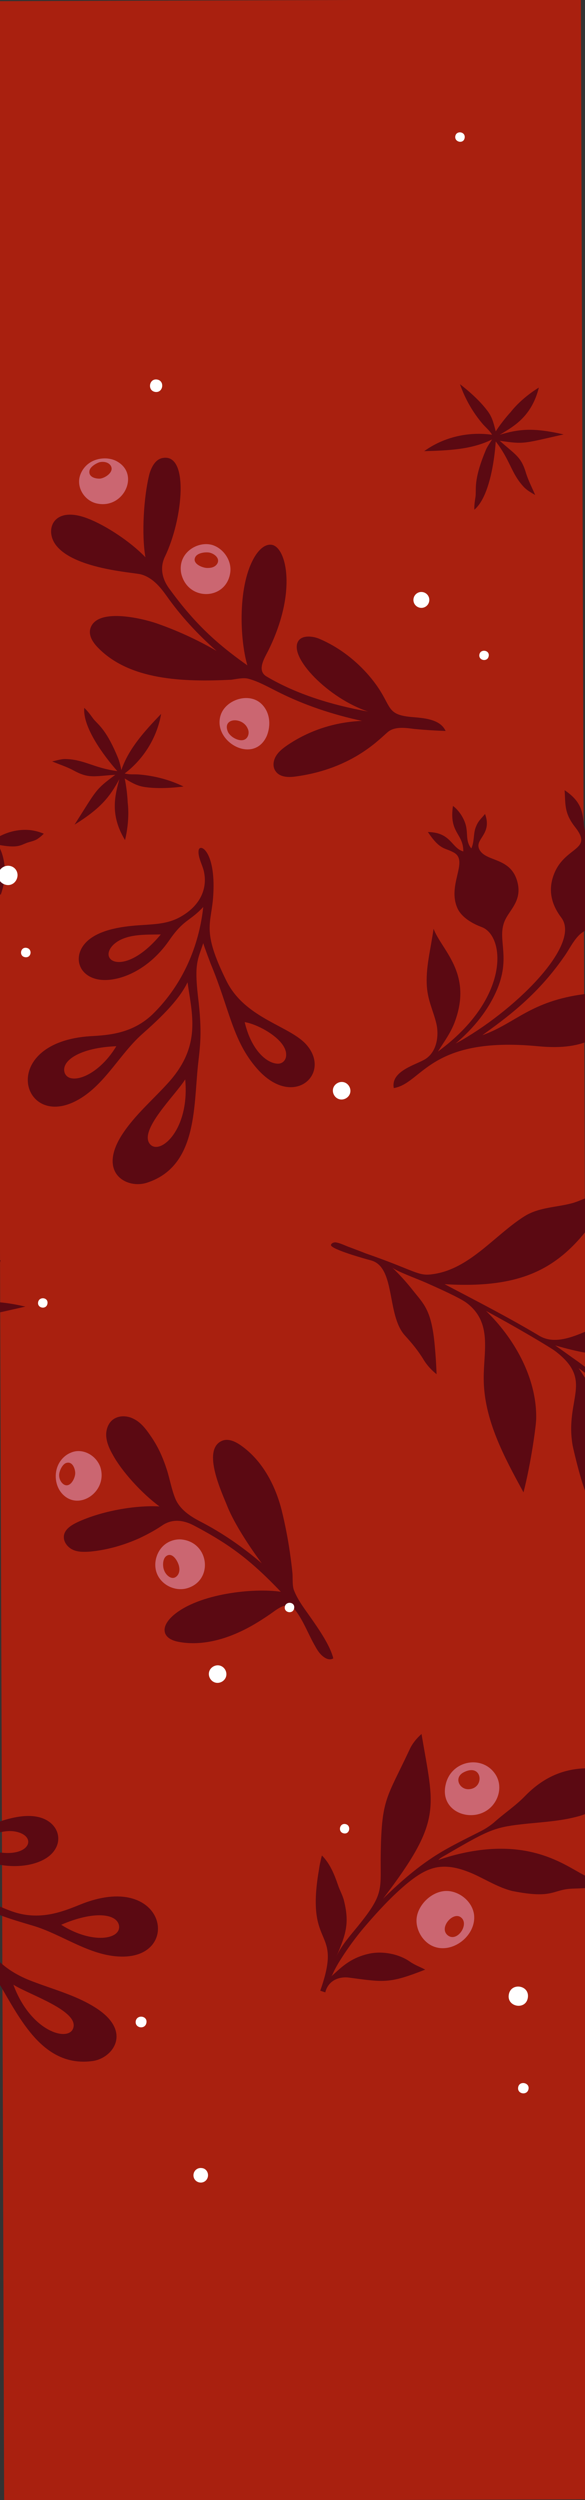 <?xml version="1.0" encoding="utf-8"?>
<!-- Generator: Adobe Illustrator 28.0.0, SVG Export Plug-In . SVG Version: 6.00 Build 0)  -->
<svg version="1.1" id="Layer_1" xmlns="http://www.w3.org/2000/svg" xmlns:xlink="http://www.w3.org/1999/xlink" x="0px" y="0px"
	 viewBox="0 0 175 747" style="enable-background:new 0 0 175 747;" xml:space="preserve">
<rect x="0" y="0" width="175" height="747" fill="#333333" stroke="none"/>
<style type="text/css">
	.st0{clip-path:url(#SVGID_00000000180402183646758960000000777635040843138969_);fill:#A9200F;}
	.st1{clip-path:url(#SVGID_00000000180402183646758960000000777635040843138969_);fill:#5B0912;}
	.st2{clip-path:url(#SVGID_00000000180402183646758960000000777635040843138969_);fill:#CB6671;}
	.st3{clip-path:url(#SVGID_00000000180402183646758960000000777635040843138969_);fill:#FFFFFF;}
</style>
<g>
	<defs>
		<rect id="SVGID_1_" width="175" height="747"/>
	</defs>
	<clipPath id="SVGID_00000168816596328220408940000017553172517265013182_">
		<use xlink:href="#SVGID_1_"  style="overflow:visible;"/>
	</clipPath>
	
		<rect x="-66.5" y="-35.1" transform="matrix(1 -3.316120e-03 3.316120e-03 1 -1.236 0.353)" style="clip-path:url(#SVGID_00000168816596328220408940000017553172517265013182_);fill:#A9200F;" width="344.7" height="816.1"/>
	<path style="clip-path:url(#SVGID_00000168816596328220408940000017553172517265013182_);fill:#5B0912;" d="M-10.4,572.3
		c3.7,10.7,6.2,14,9.2,18.8c6.6,10.7,13.4,26.9,29,24.7c6.1-0.9,12-9,0.5-16.1c-6.1-3.8-13.2-5.5-19.9-8.2
		C-5,585.9-6.4,576.3-9.4,567.3c5,4,13.3,6.3,19,8c9.1,2.6,17.7,9.6,27.6,9.3c17.3-0.5,11.9-25.8-13.3-15.5
		c-5.2,2.1-12.1,4.9-20.3,2c-11.2-4-20.5-11.8-27-22c5.6,2.2,6.8,0.8,13.5,4.5c10.4,5.9,20.6,4.4,24.8,0.8c4.4-3.8,2.8-9.6-2.7-11.3
		c-5.2-1.6-12.1,0.9-16.9,2.9c-3.9,1.6-7.4,3.2-11.8,2.8c-6.5-0.5-10.5-4.1-11.7-9.1c-0.5-1.9-0.3-4.5-1.3-6.3
		c-1.3-2.1-4.6,2.3,1.8,13.8c4.3,7.7,7.8,7.7,7.7,25c-0.1,12.7-11.3,20.3-13.2,27.7c-2.9,11.1,12.1,15.5,16.4-0.2
		c3-10.8-0.4-19.6-1.2-34.3c0-0.6-0.4-4.6-0.7-6.4C-15.1,562.5-13.6,563-10.4,572.3L-10.4,572.3z M21.9,606
		c-1.4,4.2-12.7,1.1-17.9-13C8.7,596,23.7,600.8,21.9,606z M35.6,575.3c0.7,4.2-8,5.7-17.3-0.2C28,570.9,34.9,571.7,35.6,575.3z
		 M5.6,547.5c6.7,2.1,1.4,10.4-14,3.4C-4.4,549.1,0.9,546,5.6,547.5z M-22.6,600.9c-1.4,0.9-3.1,0.3-3.8-1.3
		c-1.9-4.1,3.6-11.8,7-14.1C-17.6,593.6-19.8,599.1-22.6,600.9L-22.6,600.9z"/>
	<path style="clip-path:url(#SVGID_00000168816596328220408940000017553172517265013182_);fill:#5B0912;" d="M99,372
		c0.1-0.5,0.7-0.8,1.3-0.8c1.3,0.1,3.2,1.1,4.4,1.5c1.6,0.6,3.2,1.2,4.7,1.8c15,5.2,15.6,6.9,20.1,6.2c11-1.5,18.5-11.7,27.4-17.3
		c4.5-2.8,9.7-2.6,14.6-4c3.6-1.1,7.4-3.6,11.4-2.8c-12.1,20.4-23,28.7-49.9,27.1c9.5,5,19.1,9.9,28.3,15.4
		c6.5,3.9,14.9-2.5,21.3-4.1c8.3-2,10.4,1.1,16.2,0.6c1.4-0.1,2.8,0.3,4.2,0.6c-0.2,0-1.4,1-1.6,1.1c-1.9,1.1-4.2,1.7-6.1,2.8
		c-9.5,5.4-14.6,6.1-29.2,1.9c2.3,1.6,4.6,3.3,6.9,4.9c13.1,9.6,21.1,17.8,27.7,14.6c2.5-1.2,4.4-3.2,6.6-4.7
		c5.8-4,14.5-4.8,16.5-5.3c1.4-0.4,3.1-0.7,4.4-0.7c-1.1,1.5-2.5,2.4-3.9,3.6c-0.4,0.4-5.4,6.2-7.6,8c-7,5.6-12.6,3.4-19.2,2.6
		c2.8,1.5,5.5,3,8.6,3.8c22.5,5.5,30.6,22.5,37.9,35c-2.4,0-4.6-1.1-6.6-2.3s-3.9-2.6-6-3.7c-4.4-2.1-15-2.8-26.1-17.7
		c-3-4.1-6.1-8.2-9.2-12.3c1.6,8.8,7,17.3-0.7,29.7c-9.1,14.7-0.5,2-9.1,15.6c-1.4-2.4-1.5-5.3-1.5-8.1c0-9.3-0.6-7-1-11.3
		c-0.4-4.6,0.9-9.2,3-13.3c3.5-7,6.7-7.7,6.1-13.4c-0.4-3.3-3.4-6.4-19.8-18.2c5.7,8.3,9.2,15.7,6.1,27.3c-0.8,3.1-0.4,5.4-3.1,11.8
		c-1.9-3.3-4.4-14.1-4.8-16c-2.4-14,6.5-19.3-5.2-28.2c-1.6-1.2-12.4-7.6-20.7-12c8,7.7,15.2,19.6,15,32.1c0,2.1-1.6,13.6-3.8,22.1
		c-5.8-10.6-11.8-21.7-11.9-33.8c-0.1-8.3,2.7-16.9-5.1-22.8c-2.1-1.6-9.6-4.9-12.3-6.1c-2.5-1.1-8.8-3.4-10-4.5
		c2.2,2.1,4.2,4.3,6.1,6.7c3.3,4.2,5.6,5.8,6.6,16.1c0.3,3.1,0.5,6.1,0.6,9.1c-1.5-1.2-2.8-2.6-3.8-4.2c-1.6-2.7-3.6-5.1-5.7-7.4
		c-5.5-6.1-2.7-20.4-10.1-22.4C109.5,376.2,99,373.3,99,372L99,372z"/>
	<path style="clip-path:url(#SVGID_00000168816596328220408940000017553172517265013182_);fill:#5B0912;" d="M156.6,145.4
		c1,1.1,2.3,1.8,3.5,2.5c-0.9-2.1-2-4.2-2.7-6.4c-1.5-5.1-3.1-5.5-7.9-9.8c7.5,1.1,7,0.8,19.1-1.9c-9.1-2.1-13.4-1.6-19.1,0.1
		c4-2.4,9.5-5.3,11.7-14.1c0,0-5,2.9-8.5,7.4c-0.3,0.3-2.7,3-4.4,5.7c-0.7-2.7-1.1-4.4-2.6-6.3c-3.1-4.1-8.1-7.8-8.1-7.8
		c1.5,4.3,3.8,8.4,6.9,12c1,1.1,2,1.9,2.7,3.1c-7.1-1-14.5,0.7-20.3,4.9c6.9-0.2,14.1-0.4,20.3-3.5c-0.6,1-1.3,1.9-1.8,3
		c-3.5,8.3-3,11.2-3.1,13.5c0,0.8-0.5,2.6-0.4,4.5c4.4-3.7,6-14.4,6.4-20.4C152.7,137.6,152.9,141.4,156.6,145.4L156.6,145.4z"/>
	<path style="clip-path:url(#SVGID_00000168816596328220408940000017553172517265013182_);fill:#5B0912;" d="M19.9,226.8
		c-1.5-0.1-2.8,0.4-4.3,0.7c2.1,0.9,4.4,1.6,6.4,2.7c4.6,2.5,6.1,1.7,12.5,1.3c-6.1,4.5-5.5,4.4-12.2,14.9
		c7.9-4.9,10.6-8.4,13.4-13.6c-1.2,4.6-3,10.5,1.7,18.2c0,0,1.5-5.6,0.8-11.2c0-0.4-0.2-4-0.9-7.2c2.3,1.4,3.9,2.3,6.3,2.6
		c5.1,0.7,11.3-0.2,11.3-0.2c-4.1-2-8.6-3.2-13.4-3.6c-1.5-0.1-2.7,0.1-4.2-0.3c5.7-4.3,9.7-10.8,10.9-17.8
		c-4.8,5-9.7,10.3-11.9,16.8c-0.2-1.1-0.5-2.3-0.9-3.4c-3.4-8.4-5.8-10-7.3-11.7c-0.5-0.6-1.5-2.2-2.9-3.5
		c-0.5,5.8,5.9,14.4,9.9,18.9C28.2,229.5,25.3,227,19.9,226.8L19.9,226.8z"/>
	<path style="clip-path:url(#SVGID_00000168816596328220408940000017553172517265013182_);fill:#5B0912;" d="M136.3,311.8
		c5.3-4.5,9.8-9.9,12.5-16.4c4.2-10.2-0.6-15.3,2.6-21.1c1.6-2.9,4.7-5.6,3.4-10.7c-1.9-7.5-9.2-6-11.3-9.6
		c-1.9-3.3,3.9-4.5,1.6-10.8c-1.2,1.5-2.1,2-2.9,4.3c-0.6,1.9-0.3,4-1.2,6c-1.6-1.9-1.1-3.9-1.5-6.2c-0.4-2.5-2.2-5.2-4-6.5
		c-1.2,8.2,3.1,8.1,3.1,13.6c-3.6-1-3.6-5.7-10.6-5.8c3.7,5.5,5,4.6,7.7,6.1c4.7,2.5-2.1,9.7,1.2,16.8c1.3,2.7,4.5,4.5,7.2,5.5
		c7,2.6,8.7,21.2-13.1,37.2c1.9-3,3.9-5.7,5.1-9c5.3-14.5-4-21.3-6.4-27.7c-0.9,6.4-2.4,11.6-2,17.3c0.3,4.2,1.9,7.2,2.8,10.9
		c0.9,3.7,0.2,8.5-3.2,10.7c-2.6,1.7-10.5,3.5-9.5,8.7c8.6-1.4,10.6-15.6,43.1-12.5c15.7,1.5,17.7-4,29.8-8.5
		c5.2-1.9,9.7-3.7,13.4-6.9c-6.8-1.1-8.1,0.7-14.1,0.4c-5-0.2-10-1.2-15-0.6c-16.4,2.1-20.8,8.8-30.7,12.3
		c6.9-5,16.2-11.6,24.4-23.4c1.6-2.2,3-5.3,5.1-7c1.9-1.5,4.2-1.9,6.3-2.9c7.1-3.5,8.4-12.3,3.7-17.8c-1.1-1.3-2.4-2.4-2.4-4.1
		c0-2.1,2.4-2.3,4-2.6c2.3-0.4,4.5-1.8,6-3.4c-1.7-0.3-4.3-0.5-5.9,0.3c-1.8,0.9-3.2,3.1-5.9,3.4c1.1-2.3,4-3.6,5.8-5.4
		c3.1-3,4.2-6.4,4.2-6.4c-6,2.3-7.6,5.1-8.8,6.9c-0.8,1.2-1.8,3.1-3.1,3.8c-0.3-3,3.4-5.5,3.8-10c0.1-1.9-0.5-3.6-0.5-3.6
		c-2.1,2.1-3.9,3.4-4.3,8c-0.1,1.4-0.6,4.3-1,5.1c-2.3-4.4,0.7-9.1-6.8-14.1c0.3,4.2-0.2,6.8,3.2,11.1c5.8,7.4-4.2,5.4-6.9,15.6
		c-1.1,4.3,0.2,8.1,2.8,11.5C173.9,282.5,153.5,302.5,136.3,311.8L136.3,311.8z"/>
	<path style="clip-path:url(#SVGID_00000168816596328220408940000017553172517265013182_);fill:#5B0912;" d="M60.8,281.8
		c0.5,1.7,2,5.5,2.2,6.1c5.7,13.6,6.5,23,13.9,31.4c10.7,12.2,22.3,1.7,14.9-7c-4.9-5.8-18.3-7.8-24-19.1c-7.7-15.5-4.5-17-4-25.8
		c0.8-13.2-4.2-15.7-4.4-13.2c-0.2,2,1.2,4.3,1.6,6.2c1.1,5-1,10-6.6,13.3c-3.8,2.3-7.6,2.4-11.9,2.7c-5.1,0.3-12.4,1.1-16.4,4.8
		c-4.2,3.9-3.1,9.8,2.6,11.3c5.4,1.4,15.1-1.7,21.9-11.5c4.4-6.4,6.1-5.6,10.2-10c-1.3,12-6.3,23.2-14.7,31.6
		c-6.1,6.2-13.5,6.7-19.1,7c-27.1,1.8-21,26.9-5.2,19.8c9-4.1,13.6-14.1,20.7-20.4c4.5-4,10.9-9.8,13.6-15.5
		c1.3,9.4,4.2,18.7-5.4,29.6c-4.7,5.3-10.4,10-14.3,16.1c-7.2,11.4,1.6,16.1,7.5,14.2c15-4.8,14-22.3,15.3-34.9
		c0.6-5.7,1.4-9.7,0-21C58.1,287.8,59.2,286.7,60.8,281.8L60.8,281.8z M55.4,322.5c1.4,14.9-7.3,22.6-10.4,19.5
		C41.1,338,52.6,327.1,55.4,322.5z M34.8,312.6c-5.7,9.4-14.3,11.8-15.5,7.8C18.3,316.8,24.2,313,34.8,312.6z M48.1,279.2
		c-10.8,13-19.2,7.9-14.1,3C37.6,278.9,43.7,279.3,48.1,279.2z M73.2,305.4c4,0.6,12.3,5.1,12.4,9.6c0.1,1.8-1.2,3-2.8,2.8
		C79.5,317.5,75.1,313.5,73.2,305.4L73.2,305.4z"/>
	<path style="clip-path:url(#SVGID_00000168816596328220408940000017553172517265013182_);fill:#5B0912;" d="M-4.4,406
		c1,1.1,2.3,1.8,3.5,2.5c-0.9-2.1-2-4.2-2.7-6.4c-1.5-5-3.1-5.5-7.9-9.8c7.5,1.1,7,0.8,19.1-1.9c-9.1-2.1-13.4-1.6-19.1,0.1
		c4-2.4,9.5-5.3,11.7-14c0,0-5,2.9-8.5,7.4c-0.3,0.3-2.7,3-4.4,5.7c-0.7-2.6-1.1-4.4-2.6-6.3c-3.1-4-8.1-7.8-8.1-7.8
		c1.5,4.3,3.8,8.4,6.9,12c1,1.1,2,1.9,2.7,3.1c-7.1-1-14.5,0.7-20.3,4.9c6.9-0.2,14.1-0.5,20.3-3.5c-0.6,1-1.3,2-1.8,3
		c-3.5,8.3-3,11.2-3.1,13.5c0,0.8-0.5,2.6-0.4,4.5c4.4-3.7,6-14.4,6.4-20.4C-8.3,398.2-8.2,402-4.4,406L-4.4,406z"/>
	<path style="clip-path:url(#SVGID_00000168816596328220408940000017553172517265013182_);fill:#5B0912;" d="M-22,253.5
		c-0.1,0-0.2-0.1-0.3-0.1c1.5-1,3.2-1.4,5-1.8c2.3-0.5,4.7-1.4,7-1.6c2.3-0.3,5.1,0.2,7.3,0.8c-0.8-0.8-1.9-2.1-2.2-2.7
		c-2.4-4.1-2.4-7-2.6-10.2c-0.1-1.3,0.1-2.6,0.6-3.8c1.8,2.2,3.3,4.7,4.4,7.4c0.9,2.1,1.3,4.3,1.5,6.5c0,0.3,0.1,1.6,0.1,2.5
		c3.5-2.2,7.5-2.9,10.8-2.4c1.2,0.2,2.3,0.5,3.5,1c-0.7,0.7-1.3,1.2-2.1,1.7c-0.9,0.5-2,0.7-2.9,1c-2.1,0.8-2.8,1.7-8.7,0.6
		c1.7,2.8,3.2,8.4,0.8,15c-0.6-1-1.2-1.9-1.5-3c-0.3-1.2-0.9-2.5-1.4-3.7c-0.9-2.5-0.4-5.9,0.2-8c-1.3,0.8-2.8,1.3-4.2,1.9
		C-12.2,256.9-15.4,256.3-22,253.5L-22,253.5z"/>
	<path style="clip-path:url(#SVGID_00000168816596328220408940000017553172517265013182_);fill:#CB6671;" d="M21.3,434
		c-1.6,0.6-3,1.9-3.8,3.5c-1.4,2.8-1,6.4,1,8.7c4.9,5.6,13.9-0.5,11.5-7.9C28.7,434.7,24.6,432.6,21.3,434z M19.2,443.6
		c-0.9-0.5-1.6-1.7-1.5-3.1c0.1-1.1,0.9-2.8,1.9-3.3c1.9-0.8,2.8,1.3,2.9,2.8C22.6,441.5,21.1,444.6,19.2,443.6z M54.5,460
		c-1.5-0.2-3.2,0.2-4.5,1c-3,1.8-4.4,6-3,9.3c1.4,3.3,5.3,5.2,8.8,4.3C63.9,472.4,62.7,461,54.5,460z M52.7,471.1
		c-1.4,1.1-3.1-0.5-3.6-1.9c-0.5-1.2-0.5-3.5,0.7-4.3c1.9-1.3,3.6,1.9,3.8,3.3C53.8,469.2,53.6,470.4,52.7,471.1L52.7,471.1z"/>
	<path style="clip-path:url(#SVGID_00000168816596328220408940000017553172517265013182_);fill:#5B0912;" d="M88,475.3
		c-0.6-1.4-0.4-3.5-0.5-5.1c-0.2-2.2-0.5-4.3-0.8-6.5c-0.6-4.1-1.4-8.2-2.4-12.3c-1.9-7.6-5.8-15-12.2-19.5
		c-1.7-1.2-3.8-2.2-5.7-1.4c-6.2,2.7,0.1,15.7,1.7,19.8c2.1,5.1,6.5,11.8,10.2,16.8c-5.6-4.8-11.8-9.1-18.4-12.5
		c-2.9-1.5-6-3.5-7.4-6.7c-1.1-2.6-1.7-5.9-2.5-8.5c-1.3-4-2.7-7.2-5.1-10.6c-1.3-1.9-2.8-3.8-4.8-4.8c-2-1.1-4.7-1.2-6.5,0.3
		c-1.4,1.2-2,3.2-1.8,5.1c0.2,1.9,1,3.6,1.9,5.2c2.7,5,8.7,11.6,14,15.5c-7.4-0.4-17.4,1.4-24.5,4.7c-1.9,0.9-4,2.2-4.1,4.3
		c-0.1,1.7,1.2,3.3,2.8,4c1.6,0.7,3.4,0.6,5.1,0.5c5.1-0.5,10-1.9,14.7-4c2.3-1.1,4.6-2.3,6.8-3.8c2.9-2,6.2-1.7,9.3-0.1
		c2.9,1.5,5.7,3.1,8.4,4.8c6.5,4.1,11.8,8.8,17.8,15.1c-8.1-1.2-24.5,0.5-32.1,7c-1.6,1.4-3.2,3.4-2.5,5.4c0.6,1.6,2.5,2.3,4.2,2.6
		c6.1,1.1,12.5-0.4,18.1-3c3.1-1.4,6-3.2,8.8-5.1c2.1-1.4,5.4-4.5,7.6-1.7c2.6,3.2,4.1,7.5,6.2,11.1c0.6,1.1,1.3,2.2,2.3,3
		c1,0.8,2.1,1.2,3.1,0.6c-0.9-3.7-4.1-8.4-6.7-12.1C91.2,480.8,89.2,478.3,88,475.3L88,475.3z"/>
	<path style="clip-path:url(#SVGID_00000168816596328220408940000017553172517265013182_);fill:#5B0912;" d="M74.3,202.8
		c3,0.8,5.8,2.4,8.6,3.8c8.1,4.1,16.6,6.9,25.4,8.8c-8,0.3-15.8,2.8-22.4,7.3c-1.3,0.9-2.6,1.9-3.4,3.3c-0.8,1.4-1,3.2,0,4.5
		c1.3,1.8,3.9,1.8,6,1.5c17.7-2.4,25.7-12,27.8-13.5s5.3-1,7.6-0.7c3.1,0.3,6.3,0.5,9.4,0.6c-1.5-3.3-5.8-3.8-9.4-4.1
		c-9.8-0.7-5.6-3.6-14.2-13.2c-3.9-4.3-8.7-7.9-14.1-10.2c-1.8-0.8-5.2-1.3-6.4,0.7c-2.9,4.8,9.1,17.1,20.9,21
		c-10.7-1.9-21.5-5.2-30.4-10.5c-3-1.8-0.5-5.6,0.6-7.8c8.6-17.4,5.4-30.6,1.1-31.5c-2.1-0.4-3.9,1.5-5,3.2
		c-5.4,8.5-4.7,25-2.4,32.8c-7.1-5-12.4-9.6-17.5-15.5c-2.1-2.4-4.1-5-6-7.6c-2-2.8-2.7-6.1-1.2-9.3c5.5-11.3,7.4-31.5-0.9-29.5
		c-2,0.5-3.1,2.7-3.7,4.7c-1.7,6.7-2.4,18-1.2,24.9c-4.5-4.7-12-9.6-17.3-11.6c-10.1-3.9-12.9,3.2-9.6,7.8
		c5.3,7.3,23.1,8.3,25.5,8.9c3.4,0.9,5.7,3.6,7.7,6.4c4.3,6.1,9.4,11.6,15,16.5c-6-3.5-12.3-6.3-18.1-8.3
		c-4.1-1.4-17.9-4.8-19.7,1.7c-0.5,2,0.7,3.9,2.1,5.4c9.5,10,25.7,10.5,40.1,9.8C70.7,202.9,72.8,202.4,74.3,202.8L74.3,202.8z"/>
	<path style="clip-path:url(#SVGID_00000168816596328220408940000017553172517265013182_);fill:#CB6671;" d="M68.9,170.9
		c0.4-3.5-2.1-7.1-5.5-8.1c-3.4-0.9-7.4,1-8.8,4.3c-0.6,1.4-0.7,3.1-0.3,4.6C56.5,179.8,67.9,179.3,68.9,170.9L68.9,170.9z
		 M58.4,166.5c0.6-1.3,2.9-1.6,4.2-1.4c1.5,0.3,3.3,1.7,2.4,3.3c-0.6,1-1.7,1.3-2.8,1.3C60.8,169.8,57.4,168.5,58.4,166.5
		L58.4,166.5z M26.8,138.3c-1.5,1-2.6,2.6-3,4.3c-0.8,3.5,1.8,7.3,5.5,7.9c7.6,1.4,12.4-8.4,6.1-12.4
		C33,136.5,29.3,136.6,26.8,138.3z M30,143c-1.5,0.1-3.7-0.5-3.2-2.5c0.3-1.1,2-2.1,3-2.4c1.4-0.3,2.7,0.1,3.3,1
		C34.3,141,31.5,142.8,30,143L30,143z M78.3,210.4c-3.7-3.7-10.8-1.4-12.3,3.3c-2.5,7.9,9.9,14.9,13.8,6.2
		C81.1,216.7,80.8,212.9,78.3,210.4L78.3,210.4z M73.6,220.7c-1.5,1.3-4.6-0.3-5.4-2c-1.9-4.3,4.4-4.6,5.9-1
		C74.6,218.7,74.4,220,73.6,220.7L73.6,220.7z"/>
	<path style="clip-path:url(#SVGID_00000168816596328220408940000017553172517265013182_);fill:#CB6671;" d="M147.2,539.6
		c2.5-2.8,3-7,0.6-10c-4.1-5.3-13-3.4-14.5,3.7C131.4,541.8,142.1,545.2,147.2,539.6L147.2,539.6z M140.1,534.6
		c-2.8,0-4.4-3.6-1.3-5.1C144.4,526.7,145.1,534.5,140.1,534.6z M141.8,572c-0.5-3.5-3.6-6.3-7-6.9c-5.2-0.9-10.4,4.3-10.2,9
		c0.1,3.1,2.1,6.2,4.9,7.4C135.3,584,142.6,578.3,141.8,572L141.8,572z M134,578.3c-2.9-2.2,1.5-7.3,3.9-5.4
		C140.5,574.9,136.8,580.4,134,578.3z"/>
	<path style="clip-path:url(#SVGID_00000168816596328220408940000017553172517265013182_);fill:#5B0912;" d="M183.5,536.5
		c-3.2,2.8-6.7,5.3-10.9,6.3c-4.9,1.3-10,1.6-15,2.1c-9.4,1-10.8,1.5-23.5,8.9c-0.4,0.3-2.9,1.5-2.9,2c0-0.2,3.6-1.2,3.9-1.3
		c24.3-6.6,35.2,4.1,40.8,6.3c0.8,0.3,1.5,0.6,2.2,1c0.2,0.1,1.6,1.5,1.7,1.5c-2.9,0.9-5.6,0.9-8.5,1c-6.1,0.2-5.6,3.2-18.1,0.7
		c-4-1-7.7-3.3-11.4-5c-3.4-1.5-7.1-2.7-10.9-2.1c-3.6,0.6-6.6,2.8-9.3,5c-4.4,3.7-8.3,7.9-12,12.2c-2.1,2.4-4,4.9-5.8,7.5
		c-0.9,1.3-1.8,2.7-2.6,4c-0.4,0.7-0.8,1.4-1.2,2.2c-0.2,0.4-0.6,1.4-0.9,1.7c2.5-2.1,5.3-5.5,11.5-6.8c3.9-0.8,8.7,0.1,12,2.4
		c1.4,1,3.1,1.6,4.6,2.4c-10.7,4.2-12.2,3.8-22.7,2.4c-2.6-0.4-6.2,0.5-7.2,4.4l-1.5-0.5c6.8-19.2-4.2-11.9-0.6-34.9
		c0.2-1,0.3-2,0.5-3c0.1-0.3,0.3-1.5,0.6-2.5c2.4,2.4,3.7,5.6,4.8,8.8c0.5,1.5,1.2,2.7,1.7,4.3c1.8,7,0.8,10.2-2.2,17.2
		c1.4-3.3,4.2-6.4,6.4-9.1c8.2-10.1,6.7-10.9,6.9-22.2c0.3-16.1,1.8-16.1,8.6-30.6c0.8-1.8,2.1-3.4,3.6-4.7
		c3.7,22.2,6.5,25.6-11.5,49.2c4.3-4.2,8.9-8.3,13.9-11.7c4.8-3.3,10.1-5.8,15.2-8.4c1.4-0.7,2.8-1.6,4-2.6c3.1-2.8,6.5-5,9.4-8
		c11-11.3,22.2-7.7,27.2-7.8c3,0,5.9-0.9,8.9-0.8C190.2,531,186.8,533.6,183.5,536.5L183.5,536.5z"/>
	<path style="clip-path:url(#SVGID_00000168816596328220408940000017553172517265013182_);fill:#FFFFFF;" d="M-45.6,530.5
		c-2.8-0.5-5.6,1.5-6.1,4.4s1.5,5.6,4.4,6.1c2.8,0.5,5.6-1.5,6.1-4.4C-40.7,533.7-42.7,531-45.6,530.5z M463.8,364.6
		c-0.3,2.1,2.8,2.6,3.2,0.5S464.1,362.5,463.8,364.6z M227.5-154.1c-2.1-0.3-2.6,2.9-0.5,3.2S229.7-153.8,227.5-154.1z M138.5-44.5
		c-1-0.2-2,0.6-2.2,1.6s0.6,2,1.6,2.2c1,0.2,2-0.6,2.2-1.6C140.3-43.4,139.6-44.4,138.5-44.5z M534-127.4c-0.3,2,2.7,2.5,3,0.5
		C537.4-129,534.4-129.5,534-127.4z M-128.1,604.6c-2.1-0.3-2.6,2.9-0.5,3.2S-126,604.9-128.1,604.6z M353.6,118.6
		c-2-0.3-2.4,2.6-0.5,2.9S355.5,118.9,353.6,118.6z M304.3-26.9c-0.3,1.8,2.5,2.3,2.8,0.4S304.6-28.7,304.3-26.9z M491.6,115.1
		c1.8,0.3,2.3-2.5,0.4-2.8S489.8,114.8,491.6,115.1z M2.8,258.7c-1.5-0.2-3,0.8-3.3,2.4s0.8,3,2.4,3.3s3-0.8,3.3-2.4
		S4.4,258.9,2.8,258.7z M87.9-253.7c-2.2-0.4-2.8,3-0.5,3.4C89.6-250,90.1-253.4,87.9-253.7z M326.2,530.5c-2.5-0.4-3.2,3.5-0.6,3.9
		C328.1,534.8,328.8,530.9,326.2,530.5z M472,172.6c-1.3-0.2-2.5,0.7-2.7,2c-0.2,1.3,0.7,2.5,2,2.7s2.5-0.7,2.7-2
		C474.2,174.1,473.3,172.8,472,172.6z M430.6,151.7c-0.3,2.1,2.8,2.6,3.2,0.5S431,149.6,430.6,151.7z M103.3,545
		c-1.8-0.3-2.3,2.5-0.4,2.8C104.7,548.1,105.1,545.3,103.3,545z M224.8-250.1c-1.8-0.3-2.3,2.5-0.4,2.8
		C226.2-247,226.6-249.8,224.8-250.1z M179.1,275.5c-1.9-0.3-2.4,2.6-0.5,3S181.1,275.9,179.1,275.5z M11.7-247.8
		c-0.3,1.9,2.5,2.3,2.8,0.5S12-249.7,11.7-247.8z M518.5,440.1c-2.1-0.3-2.6,2.9-0.5,3.2S520.6,440.5,518.5,440.1z M254.5,323.1
		c-0.3,1.8,2.5,2.3,2.8,0.4S254.8,321.3,254.5,323.1L254.5,323.1z M202.4,541.8c-1.8-0.3-2.3,2.5-0.4,2.8
		C203.8,544.8,204.3,542.1,202.4,541.8z M527.5,207.5c-0.4,2.4,3.3,3.1,3.7,0.6S527.9,205,527.5,207.5z M139,41.2
		c0.3-1.9-2.5-2.3-2.8-0.5S138.7,43.1,139,41.2z M-37.6,235.9c-0.4,2.4,3.3,3.1,3.7,0.6S-37.2,233.4-37.6,235.9z M396.8,470.6
		c-1.3-0.2-2.5,0.7-2.7,2s0.7,2.5,2,2.7s2.5-0.7,2.7-2C399,472,398.1,470.8,396.8,470.6z M155,623.7c-0.3,2,2.7,2.5,3.1,0.5
		S155.3,621.6,155,623.7z M370.6,141.6c-1.2-0.2-2.3,0.6-2.5,1.8s0.6,2.3,1.8,2.5c1.2,0.2,2.3-0.6,2.5-1.8S371.8,141.8,370.6,141.6
		L370.6,141.6z M235.8,100.9c0.5-2.8-1.5-5.6-4.4-6.1c-2.9-0.5-5.6,1.5-6.1,4.4c-0.5,2.8,1.5,5.6,4.4,6.1
		C232.5,105.7,235.3,103.7,235.8,100.9z M464.6-210.2c-1.5-0.2-3,0.8-3.2,2.3c-0.2,1.5,0.8,3,2.3,3.2s3-0.8,3.2-2.3
		C467.2-208.5,466.1-209.9,464.6-210.2L464.6-210.2z M7.9,283.2c-1.8-0.3-2.3,2.5-0.4,2.8S9.8,283.5,7.9,283.2z M-66.4,12
		c-1.8-0.3-2.3,2.5-0.4,2.8S-64.6,12.3-66.4,12z M455.4-68.7c0.3-1.9-2.5-2.3-2.8-0.5S455.1-66.9,455.4-68.7z M152.2,596
		c-0.6,3.7,5.1,4.7,5.7,0.9S152.8,592.2,152.2,596z M48.3-205.6c0.2-1.5-0.8-3-2.4-3.3c-1.5-0.2-3,0.8-3.3,2.4s0.8,3,2.4,3.3
		S48.1-204.1,48.3-205.6z M286.4,639.8c-1.3-0.2-2.5,0.7-2.7,2c-0.2,1.3,0.7,2.5,2,2.7c1.3,0.2,2.5-0.7,2.7-2
		C288.5,641.2,287.6,640,286.4,639.8z M424.6,393.3c-0.3,1.8,2.5,2.3,2.8,0.4S424.9,391.5,424.6,393.3z M468.3,534
		c0.3-1.8-2.5-2.3-2.8-0.4S468,535.8,468.3,534z M60.4,647.8c-1.2-0.2-2.3,0.6-2.5,1.8s0.6,2.3,1.8,2.5c1.2,0.2,2.3-0.6,2.5-1.8
		C62.4,649.1,61.6,647.9,60.4,647.8L60.4,647.8z M40.6,603.9c-0.3,2.1,2.8,2.6,3.2,0.5S41,601.8,40.6,603.9z M305.4,659.7
		c-2.7-0.4-5.3,1.5-5.8,4.2c-0.4,2.7,1.5,5.3,4.2,5.8c2.7,0.4,5.3-1.5,5.8-4.2C310,662.8,308.1,660.2,305.4,659.7L305.4,659.7z
		 M426.4,516.2c-2.4-0.4-4.8,1.3-5.2,3.7c-0.4,2.4,1.3,4.8,3.7,5.2c2.4,0.4,4.8-1.3,5.2-3.7S428.8,516.6,426.4,516.2z M85.2,480.1
		c-0.3,1.8,2.5,2.3,2.8,0.4S85.5,478.3,85.2,480.1z M166.1-6.3c0.3-1.8-2.5-2.3-2.8-0.4S165.8-4.5,166.1-6.3z M185.6,420.8
		c-1.8-0.3-3.5,1-3.8,2.7s1,3.5,2.7,3.8s3.5-1,3.8-2.7S187.4,421.1,185.6,420.8z M399.8,661.5c-1.8-0.3-2.3,2.5-0.4,2.8
		C401.2,664.6,401.6,661.8,399.8,661.5z M299.8-54.9c-1.6-0.3-3.2,0.9-3.5,2.5s0.9,3.2,2.5,3.5c1.6,0.3,3.2-0.9,3.5-2.5
		C302.6-53,301.4-54.6,299.8-54.9z M235.9,262.8c0.2-1.5-0.8-3-2.3-3.2s-3,0.8-3.2,2.3s0.8,3,2.3,3.2
		C234.2,265.4,235.7,264.3,235.9,262.8L235.9,262.8z M-42.1,505c0.4-2.5-3.3-3-3.7-0.6S-42.5,507.4-42.1,505z M11.4,389.1
		c-0.3,1.8,2.5,2.3,2.8,0.4S11.7,387.3,11.4,389.1z M180.2,106.2c-0.3,1.8,2.5,2.3,2.8,0.4S180.5,104.4,180.2,106.2z M-63.8,132.6
		c-1.9-0.3-2.4,2.6-0.5,2.9C-62.4,135.9-61.9,132.9-63.8,132.6z M346.9-121.8c-1.5-0.2-3,0.8-3.3,2.4s0.8,3,2.4,3.3s3-0.8,3.3-2.4
		S348.4-121.6,346.9-121.8z M126.4,176.9c-1.3-0.2-2.5,0.7-2.7,2s0.7,2.5,2,2.7c1.3,0.2,2.5-0.7,2.7-2S127.7,177.1,126.4,176.9z
		 M73.6-150.9c-0.3,1.9,2.5,2.3,2.8,0.5S73.9-152.8,73.6-150.9z M337.4-183.7c2,0.3,2.4-2.6,0.5-2.9
		C335.9-187,335.4-184,337.4-183.7z M102.6,323.3c-1.4-0.2-2.8,0.8-3,2.2c-0.2,1.4,0.8,2.8,2.2,3s2.8-0.8,3-2.2
		S104,323.5,102.6,323.3L102.6,323.3z M430.7-121.1c1.2,0.2,2.3-0.6,2.5-1.8c0.2-1.2-0.6-2.3-1.8-2.5s-2.3,0.6-2.5,1.8
		S429.5-121.3,430.7-121.1L430.7-121.1z M454.7,280.1c0.3-1.9-2.5-2.3-2.8-0.5S454.4,282,454.7,280.1z M-32.9,384
		c-1.5-0.2-3,0.8-3.2,2.3s0.8,3,2.3,3.2s3-0.8,3.2-2.3C-30.4,385.8-31.4,384.3-32.9,384L-32.9,384z M86.5-75.6
		c-1.5-0.2-3,0.8-3.3,2.4s0.8,3,2.4,3.3s3-0.8,3.3-2.4S88-75.3,86.5-75.6z M-67.2,517.6c-1.5-0.2-3,0.8-3.2,2.3
		c-0.2,1.5,0.8,3,2.3,3.2s3-0.8,3.2-2.3C-64.6,519.3-65.6,517.8-67.2,517.6z M452.9,637.8c-2.5-0.4-3.2,3.5-0.6,3.9
		S455.5,638.2,452.9,637.8z M-37.2-145.7c-1.8-0.3-2.3,2.5-0.4,2.8S-35.3-145.4-37.2-145.7z M143.4,195.6c-0.3,1.8,2.5,2.3,2.8,0.4
		C146.5,194.2,143.7,193.8,143.4,195.6z M251.1,118.7c-1.4-0.2-2.8,0.8-3,2.2s0.8,2.8,2.2,3s2.8-0.8,3-2.2
		C253.5,120.3,252.5,119,251.1,118.7z M46.3-4.9C46-3,48.8-2.6,49.1-4.4S46.6-6.7,46.3-4.9z M358,34.7c-2.1-0.3-4.2,1.2-4.5,3.3
		s1.1,4.2,3.3,4.5s4.2-1.2,4.5-3.3S360.1,35,358,34.7z M241.1,83.6c1.8,0.3,2.3-2.5,0.4-2.8C239.8,80.5,239.3,83.3,241.1,83.6z
		 M462.3-113.4c-2.9-0.5-5.6,1.5-6.1,4.4c-0.5,2.8,1.5,5.6,4.4,6.1c2.9,0.5,5.6-1.5,6.1-4.4C467.1-110.2,465.1-112.9,462.3-113.4z
		 M241.4-63.2c-1.8-0.3-2.3,2.5-0.4,2.8S243.2-62.9,241.4-63.2z M463.7,46.8c0.3-1.8-2.5-2.3-2.8-0.4S463.4,48.6,463.7,46.8z
		 M395.8,243.4c-0.3,1.8,2.5,2.3,2.8,0.4S396,241.6,395.8,243.4z M-131,437.3c-1.8-0.3-2.3,2.5-0.4,2.8
		C-129.6,440.3-129.2,437.6-131,437.3z M569.4-37.4c-0.5,3,4,3.7,4.5,0.7C574.3-39.6,569.9-40.4,569.4-37.4z M340.3,343.4
		c-0.6,3.6,4.9,4.5,5.5,0.9S340.9,339.8,340.3,343.4z M294.6,597.7c-2-0.3-2.4,2.6-0.5,3C296.1,601,296.6,598,294.6,597.7z
		 M-26.4-93.1c0.4-2.7-1.5-5.3-4.2-5.8c-2.7-0.4-5.3,1.5-5.8,4.2s1.5,5.3,4.2,5.8S-26.8-90.4-26.4-93.1L-26.4-93.1z M400.5,270.6
		c-3-0.5-3.8,4.1-0.7,4.6C402.7,275.6,403.5,271.1,400.5,270.6z M324.8,327c-2.6-0.4-5,1.4-5.5,4c-0.4,2.6,1.4,5,4,5.5
		c2.6,0.4,5-1.4,5.5-4C329.2,329.9,327.4,327.5,324.8,327z M116.3-91.5c-2.2-0.4-4.4,1.2-4.7,3.4c-0.4,2.2,1.2,4.4,3.4,4.7
		c2.2,0.4,4.4-1.2,4.7-3.4S118.5-91.1,116.3-91.5z M24.2-196.5c-0.3,2,2.7,2.5,3,0.5C27.6-198.1,24.5-198.5,24.2-196.5z
		 M-94.7,481.1c-0.4,2.3,3.2,2.9,3.6,0.6S-94.3,478.8-94.7,481.1z M90.8-109.3c0.3-1.8-2.5-2.3-2.8-0.4S90.5-107.4,90.8-109.3z
		 M-5.4-67.7c0.3-1.8-2.5-2.3-2.8-0.4S-5.7-65.8-5.4-67.7z M299.3,358.9c-1.8-0.3-2.3,2.5-0.4,2.8S301.1,359.2,299.3,358.9z
		 M288.7,183.3c-0.7,4.1,5.6,5.1,6.3,1S289.3,179.2,288.7,183.3z M47,113.4c-2.4-0.4-3,3.3-0.6,3.7C48.8,117.5,49.4,113.8,47,113.4z
		 M599.2-87.1c-0.3,1.8,2.5,2.3,2.8,0.4C602.3-88.5,599.5-88.9,599.2-87.1z M411.1,535.1c-0.3,1.8,2.5,2.3,2.8,0.4
		S411.4,533.3,411.1,535.1z M-95.8,279.1c-1-0.2-2,0.6-2.2,1.6s0.6,2,1.6,2.2c1,0.2,2-0.6,2.2-1.6S-94.8,279.2-95.8,279.1z
		 M430,618.6c-2.1-0.3-2.6,2.9-0.5,3.2S432.2,619,430,618.6z M-2.7,36.5c0.3-1.8-2.5-2.3-2.8-0.4S-3,38.4-2.7,36.5z M207.2,439.8
		c-1.8-0.3-2.3,2.5-0.4,2.8C208.6,442.9,209,440.1,207.2,439.8z M65.5,497.6c-1.4-0.2-2.8,0.8-3,2.2c-0.2,1.4,0.8,2.8,2.2,3
		s2.8-0.8,3-2.2S66.9,497.8,65.5,497.6L65.5,497.6z"/>
</g>
</svg>

